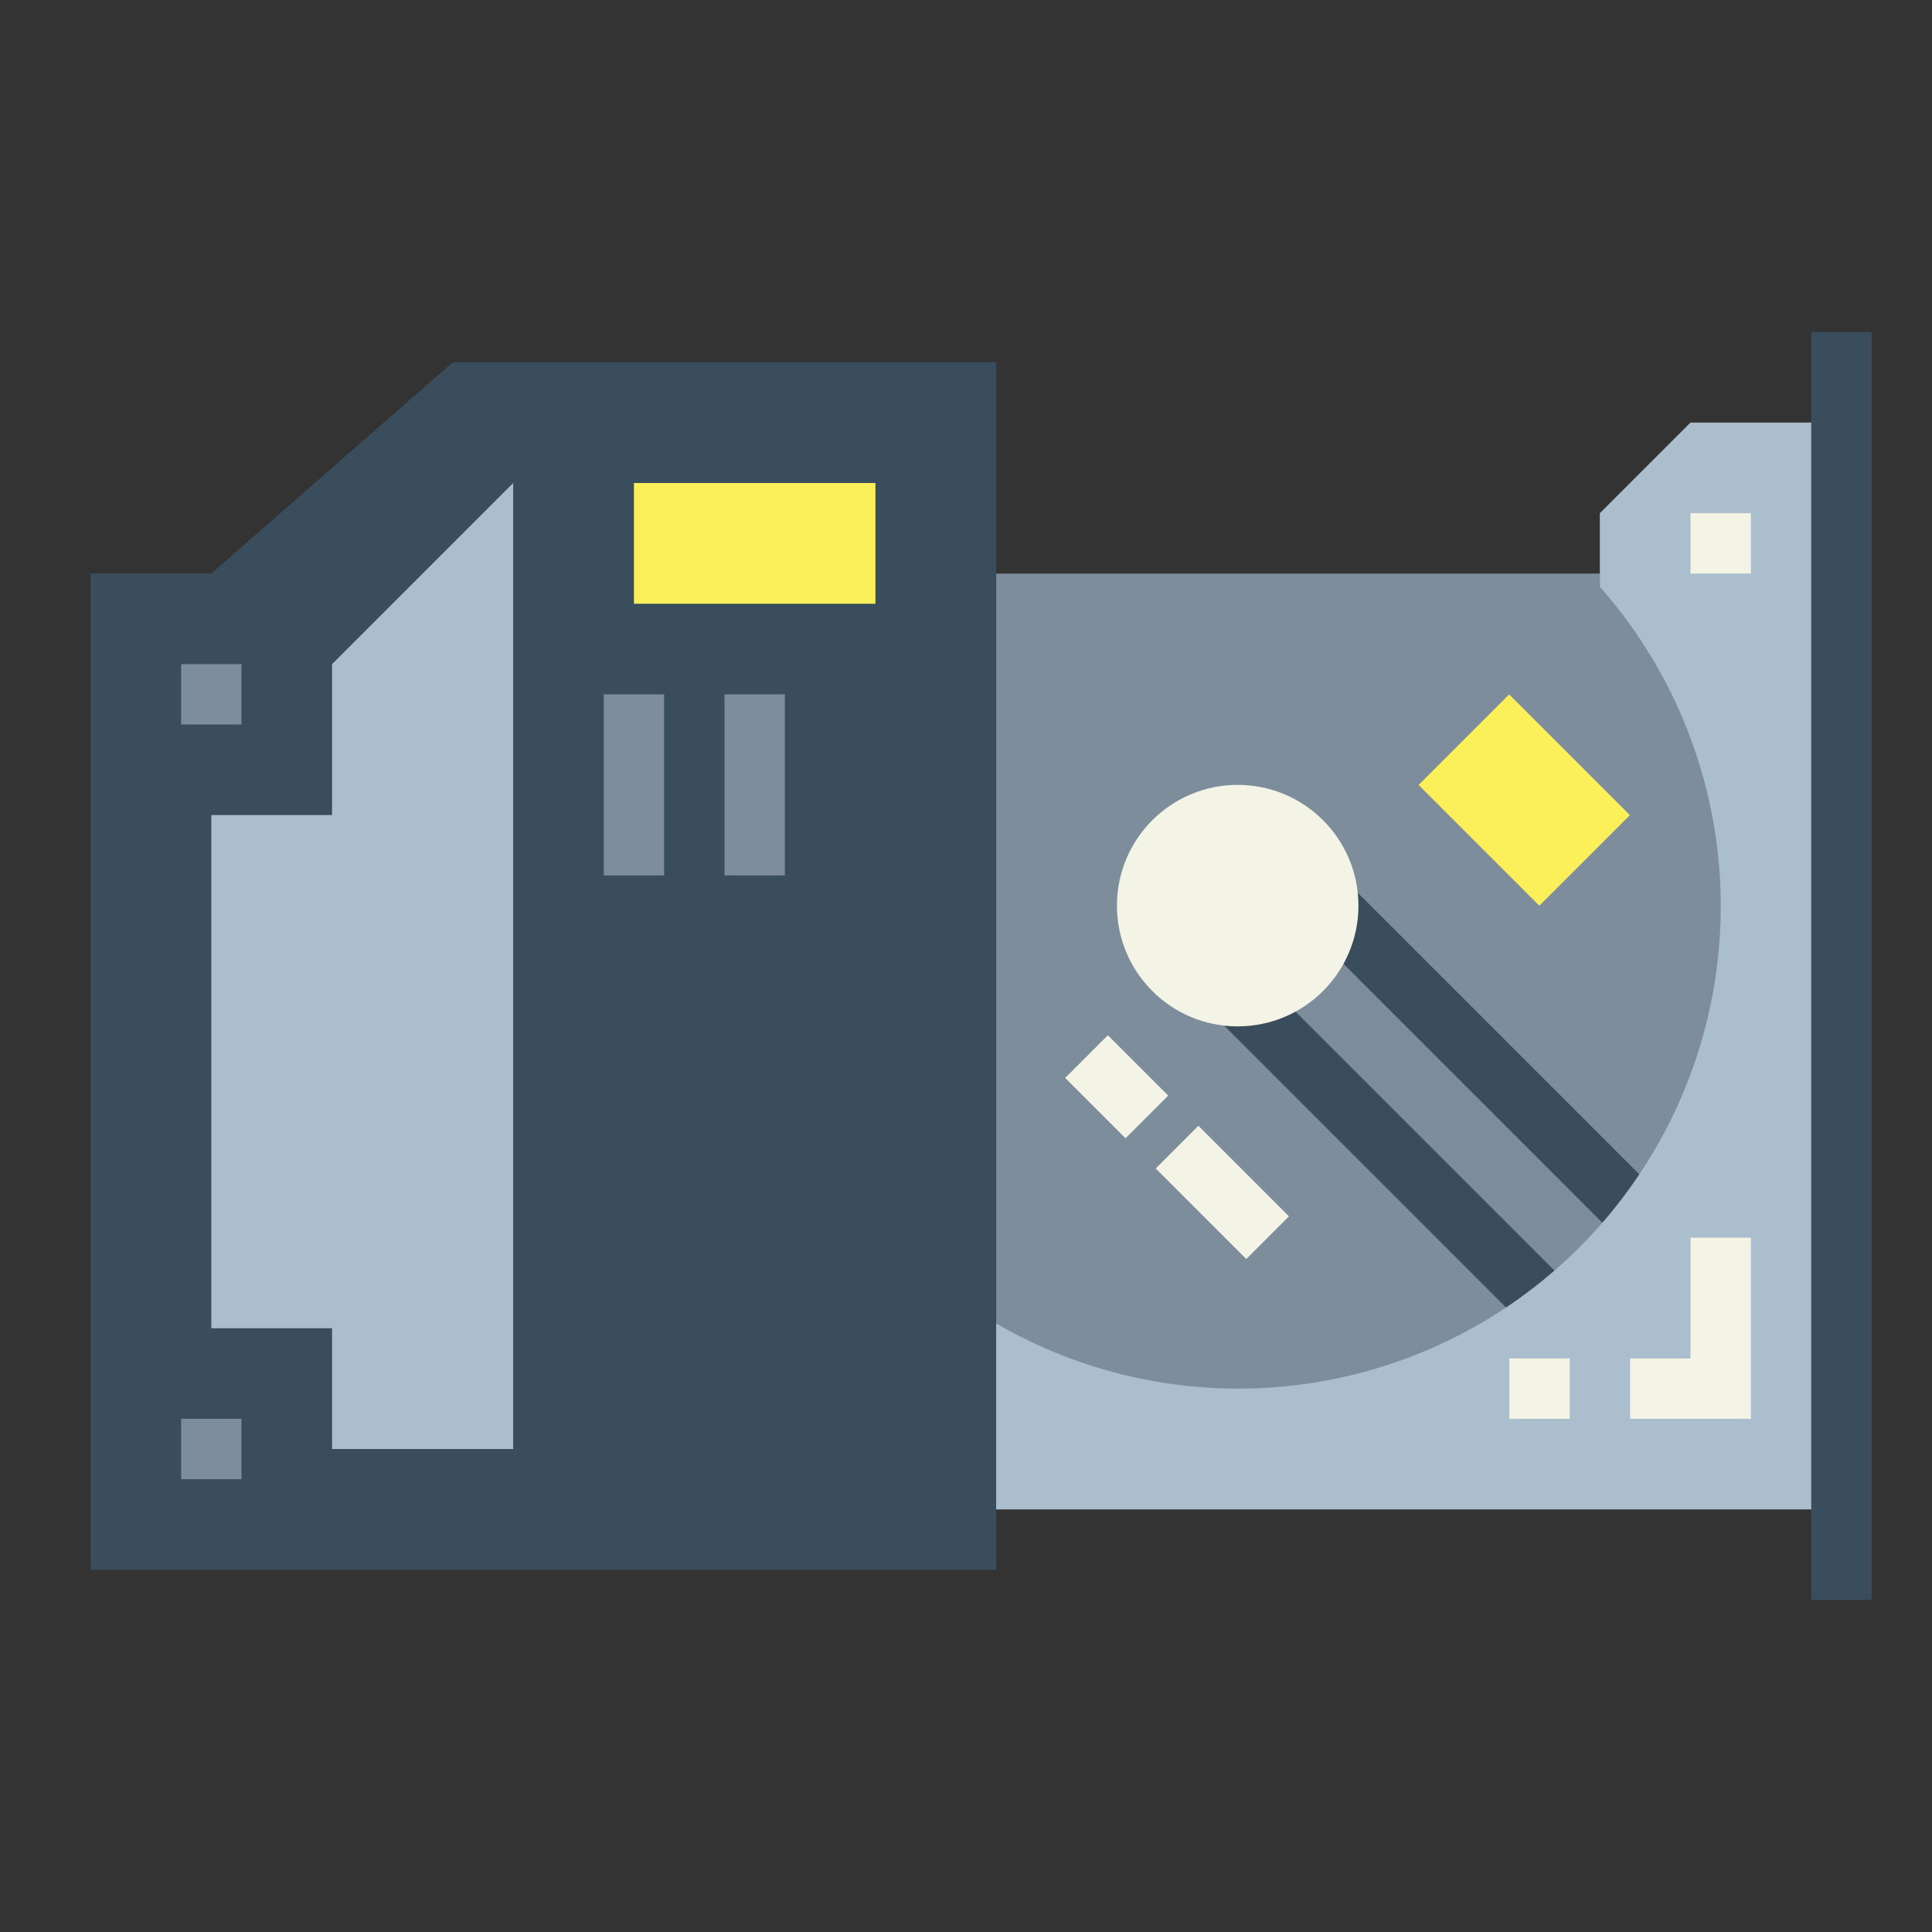 <svg height="512" viewBox="0 0 64 64" width="512" xmlns="http://www.w3.org/2000/svg"><rect x="0" y="0" width="64" height="64" fill="#333333" stroke="none"/><g id="flat"><path d="m53 17v2h-20v31h28v-24-12h-5z" fill="#7d8d9c"/><g fill="#394d5c"><path d="m33 52h-30v-33h4l8-7h18z"/><path d="m45 30.929h2v14.142h-2z" transform="matrix(.707 -.707 .707 .707 -13.397 43.657)"/><path d="m48 27.929h2v14.142h-2z" transform="matrix(.707 -.707 .707 .707 -10.397 44.899)"/></g><path d="m48.379 23.672h4.243v5.657h-4.243z" fill="#fcf05a" transform="matrix(.707 -.707 .707 .707 -3.947 43.471)"/><path d="m36 34.586h2v2.828h-2z" fill="#f4f4e6" transform="matrix(.707 -.707 .707 .707 -14.619 36.707)"/><path d="m39.5 37.379h2v4.243h-2z" fill="#f4f4e6" transform="matrix(.707 -.707 .707 .707 -16.069 40.207)"/><path d="m6 22h2v2h-2z" fill="#7d8d9c"/><path d="m6 47h2v2h-2z" fill="#7d8d9c"/><path d="m7 27v17h4v4h6v-32l-6 6v5z" fill="#aabece"/><path d="m21 16h8v4h-8z" fill="#fcf05a"/><path d="m20 23h2v6h-2z" fill="#7d8d9c"/><path d="m24 23h2v6h-2z" fill="#7d8d9c"/><circle cx="41" cy="30" fill="#f4f4e6" r="4"/><path d="m53 17v2.441a15.981 15.981 0 0 1 -20 24.4v6.159h28v-36h-5z" fill="#aabece"/><path d="m56 17h2v2h-2z" fill="#f4f4e6"/><path d="m50 45h2v2h-2z" fill="#f4f4e6"/><path d="m58 47h-4v-2h2v-4h2z" fill="#f4f4e6"/><path d="m60 11h2v42h-2z" fill="#394d5c"/></g></svg>